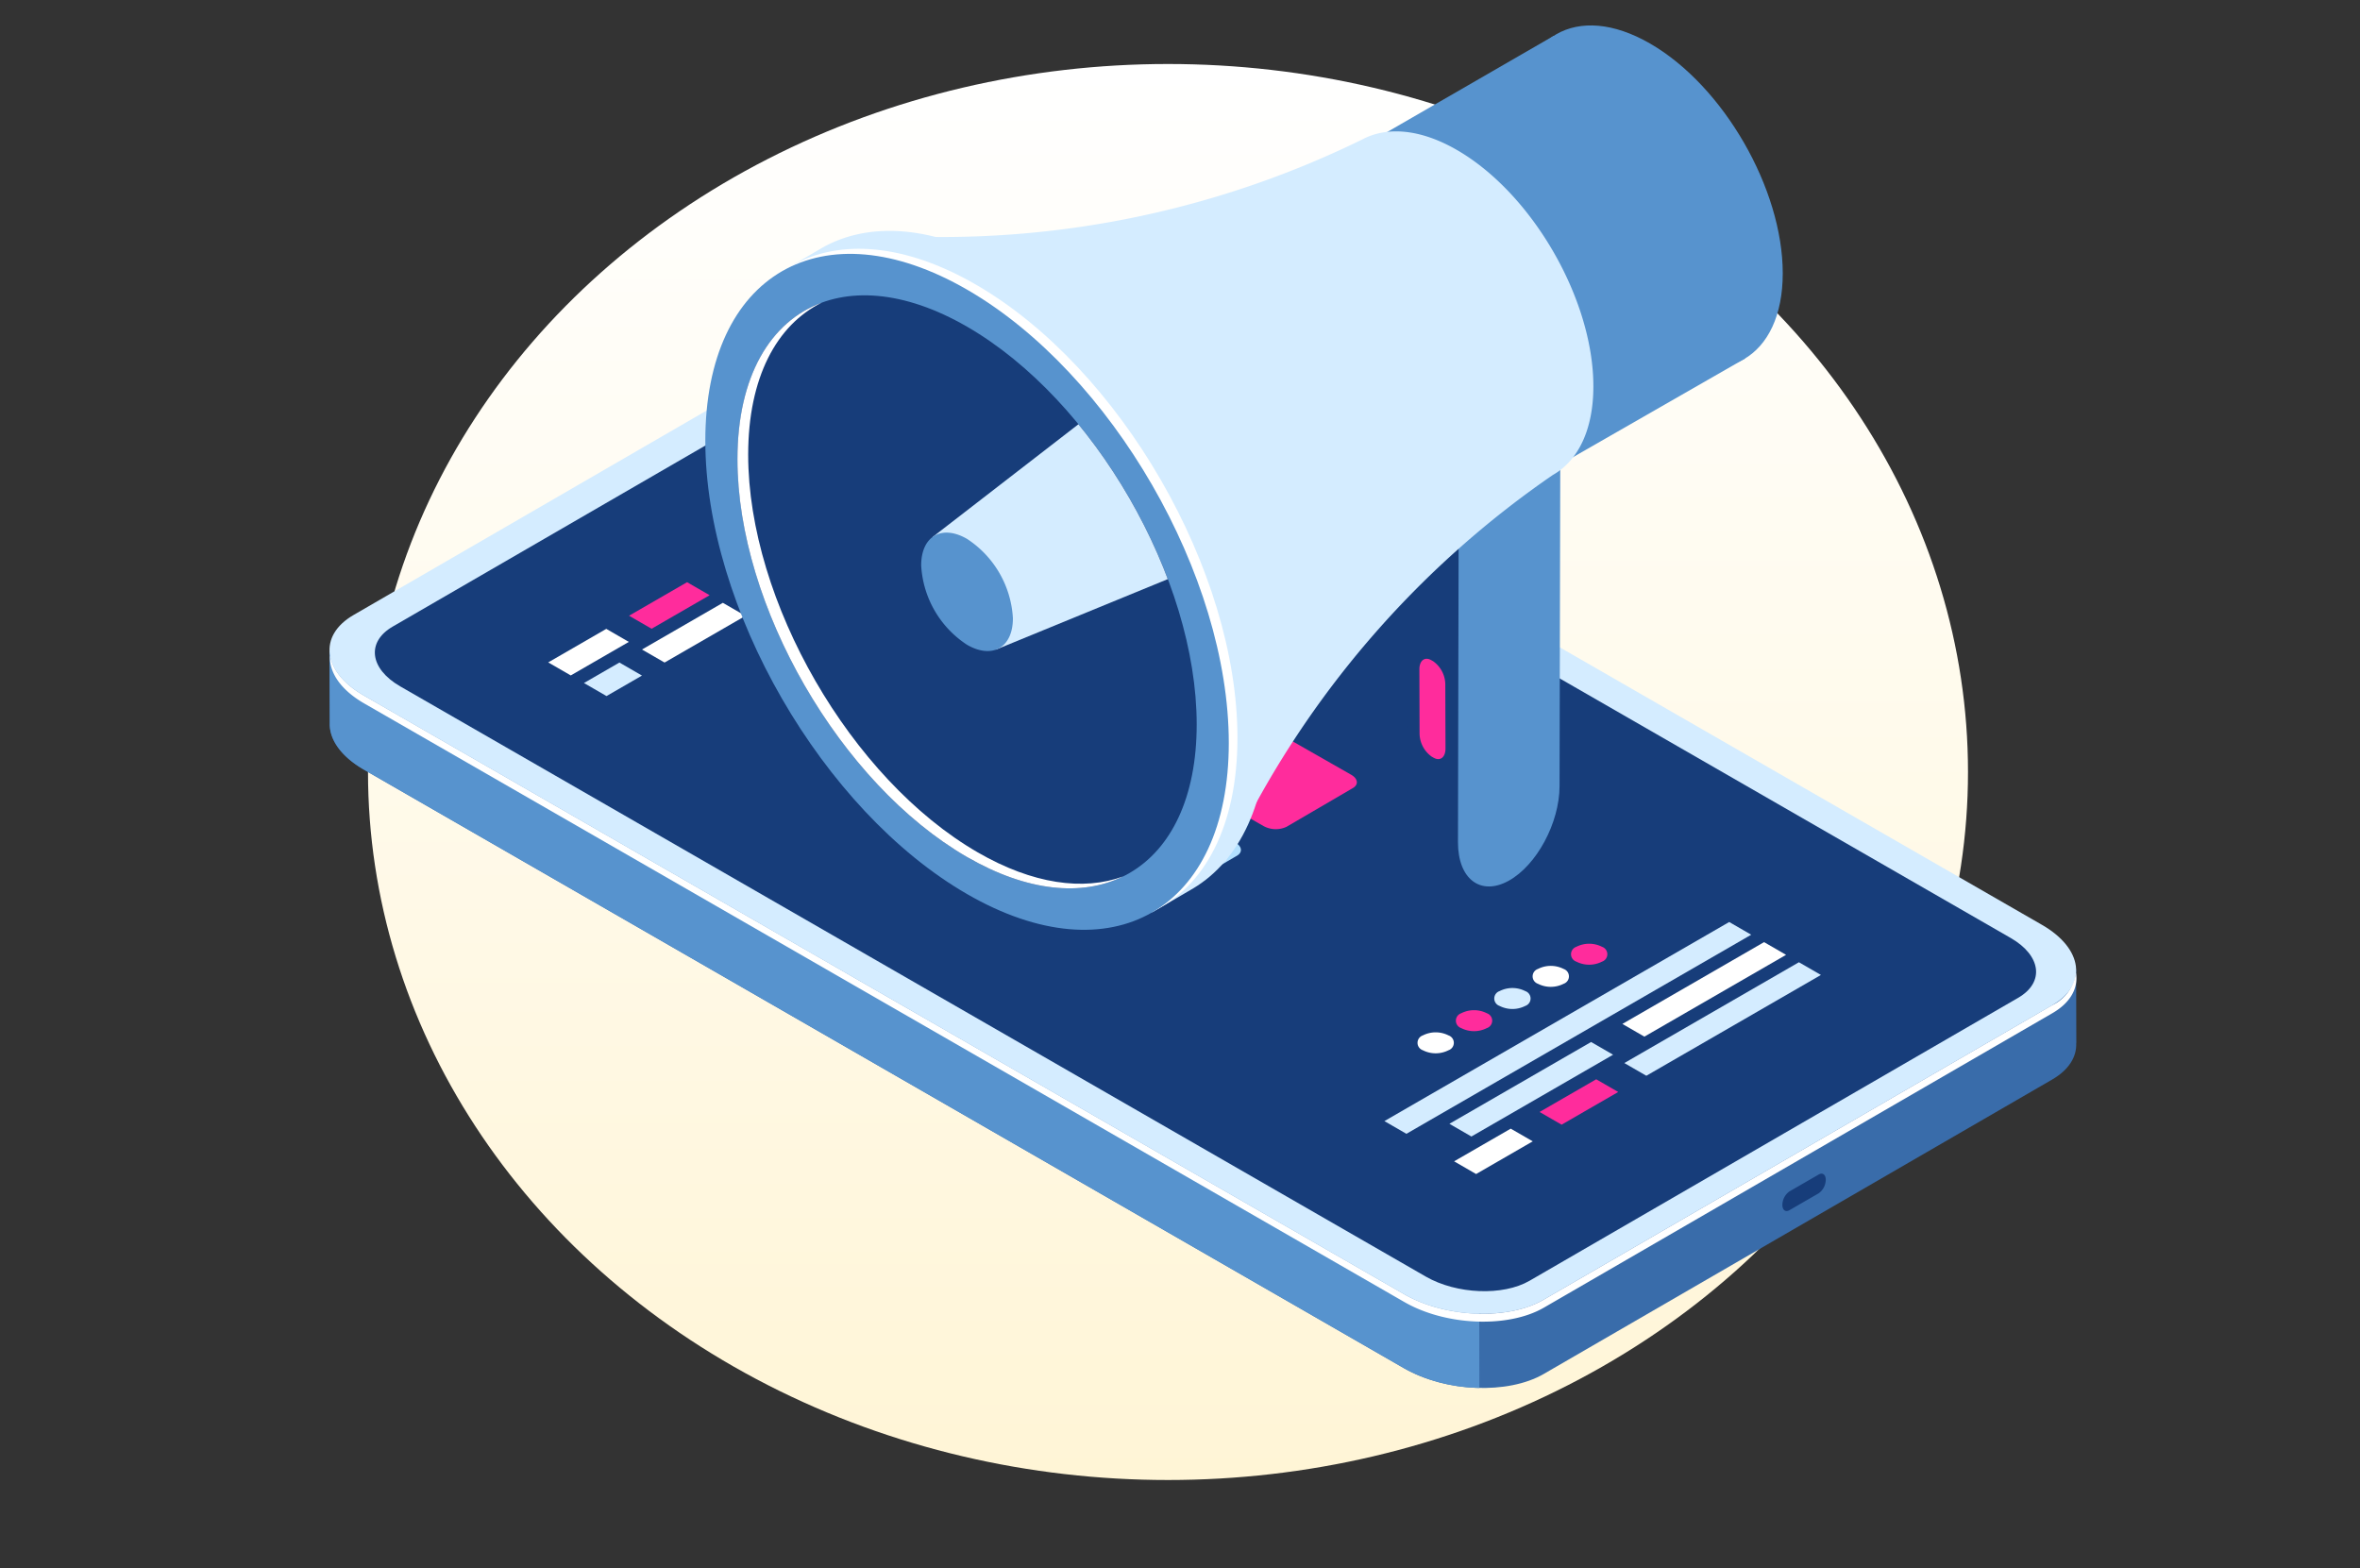 <svg xmlns="http://www.w3.org/2000/svg" xmlns:xlink="http://www.w3.org/1999/xlink" width="295" height="196" viewBox="0 0 295 196">
  <rect x="0" y="0" width="295" height="196" fill="#333333" stroke="none"/>
  <defs>
    <linearGradient id="linear-gradient" x1="0.5" x2="0.5" y2="1" gradientUnits="objectBoundingBox">
      <stop offset="0" stop-color="#fff"/>
      <stop offset="1" stop-color="#fff5d6"/>
    </linearGradient>
    <clipPath id="clip-path">
      <rect id="Rectángulo_12356" data-name="Rectángulo 12356" width="218.367" height="170.316" fill="none"/>
    </clipPath>
    <clipPath id="clip-path-2">
      <path id="Trazado_157978" data-name="Trazado 157978" d="M33.885,42.911c0,18.305,12.852,40.565,28.7,49.716s28.7,1.733,28.7-16.57-12.85-40.565-28.7-49.716a26.028,26.028,0,0,0-12.82-3.921c-9.417,0-15.884,7.507-15.884,20.491" transform="translate(-33.885 -22.42)" fill="none"/>
    </clipPath>
  </defs>
  <g id="Grupo_142340" data-name="Grupo 142340" transform="translate(-390 -2388.746)">
    <g id="Grupo_142323" data-name="Grupo 142323" transform="translate(0 -111.254)">
      <g id="Grupo_142249" data-name="Grupo 142249" transform="translate(0 26)">
        <ellipse id="Elipse_4052" data-name="Elipse 4052" cx="100" cy="88.5" rx="100" ry="88.5" transform="translate(436 2482)" fill="url(#linear-gradient)"/>
        <rect id="Rectángulo_12316" data-name="Rectángulo 12316" width="295" height="196" transform="translate(390 2474)" fill="none"/>
      </g>
    </g>
    <g id="Grupo_142339" data-name="Grupo 142339" transform="translate(431.189 2391.925)">
      <g id="Grupo_142334" data-name="Grupo 142334" transform="translate(0)">
        <g id="Grupo_142333" data-name="Grupo 142333" clip-path="url(#clip-path)">
          <path id="Trazado_157940" data-name="Trazado 157940" d="M151.776,153.672l63.569-36.812c2.089-1.21,3.062-2.841,2.993-4.537l.014,0-.026-9.224-3.535,4.141c-.23-.152-.46-.3-.712-.447L84.037,31.958c-5.164-2.972-12.968-3.285-17.432-.7L3.93,67.554C2.661,66.165,0,63.232,0,63.232l.03,9.024h0c-.093,2.034,1.354,4.2,4.269,5.879l130.044,74.839c5.163,2.972,12.966,3.283,17.431.7" transform="translate(0.001 14.893)" fill="#396caa"/>
          <path id="Trazado_157941" data-name="Trazado 157941" d="M125.233,97.837l-3.661,2.114c-.486.28-.88-.018-.88-.667a2.107,2.107,0,0,1,.88-1.681l3.661-2.114c.486-.281.88.017.88.665a2.11,2.11,0,0,1-.88,1.682" transform="translate(60.917 48.143)" fill="#173d7a"/>
          <path id="Trazado_157942" data-name="Trazado 157942" d="M84.036,31.958c-5.163-2.972-12.966-3.283-17.431-.7L3.929,67.555C2.66,66.166,0,63.234,0,63.234l.032,9.022,0,0c-.095,2.034,1.353,4.2,4.269,5.879l130.042,74.839a20.121,20.121,0,0,0,9.387,2.438l-.123-89.171Z" transform="translate(0 14.894)" fill="#5793ce"/>
          <path id="Trazado_157943" data-name="Trazado 157943" d="M3.01,61.909,66.579,25.1c4.465-2.587,12.268-2.274,17.431.7l130.044,74.839c5.163,2.972,5.73,7.476,1.265,10.062L151.75,147.509c-4.465,2.585-12.268,2.274-17.431-.7L4.275,71.971C-.888,69-1.455,64.494,3.01,61.909" transform="translate(0 11.783)" fill="#d4ecff"/>
          <path id="Trazado_157944" data-name="Trazado 157944" d="M151.778,133.861l63.569-36.812c2.3-1.333,3.256-3.178,2.942-5.059a5.3,5.3,0,0,1-2.99,4.075L151.73,132.876c-4.465,2.585-12.268,2.272-17.431-.7L4.256,57.337C1.755,55.9.344,54.1.049,52.334-.1,54.4,1.337,56.613,4.3,58.323l130.044,74.839c5.163,2.972,12.966,3.283,17.431.7" transform="translate(0.019 26.415)" fill="#fff"/>
          <path id="Trazado_157945" data-name="Trazado 157945" d="M6,62.239,67.088,26.867c3.318-1.922,9.119-1.69,12.956.519l128.2,73.776c3.837,2.209,4.258,5.557.94,7.479L148.1,144.013c-3.318,1.922-9.119,1.688-12.956-.519L6.945,69.717C3.108,67.508,2.686,64.16,6,62.239" transform="translate(1.901 12.903)" fill="#173d7a"/>
          <path id="Trazado_157946" data-name="Trazado 157946" d="M90.382,100.953l43.1-24.885-2.751-1.589-43.1,24.885Z" transform="translate(44.23 37.592)" fill="#d4ecff"/>
          <path id="Trazado_157947" data-name="Trazado 157947" d="M110.313,92.01l21.825-12.6-2.751-1.589-21.825,12.6Z" transform="translate(54.29 39.279)" fill="#d4ecff"/>
          <path id="Trazado_157948" data-name="Trazado 157948" d="M103.274,93.218l7.078-4.087L107.6,87.544l-7.078,4.085Z" transform="translate(50.737 44.186)" fill="#ff2c9c"/>
          <path id="Trazado_157949" data-name="Trazado 157949" d="M96.172,97.318l7.078-4.087L100.5,91.644l-7.078,4.085Z" transform="translate(47.153 46.256)" fill="#fff"/>
          <path id="Trazado_157950" data-name="Trazado 157950" d="M110.15,87.965l17.712-10.226-2.751-1.589L107.4,86.376Z" transform="translate(54.208 38.435)" fill="#fff"/>
          <path id="Trazado_157951" data-name="Trazado 157951" d="M95.781,96.261l17.712-10.226-2.751-1.589L93.031,94.672Z" transform="translate(46.956 42.623)" fill="#d4ecff"/>
          <path id="Trazado_157952" data-name="Trazado 157952" d="M103.8,78.521a3.548,3.548,0,0,0,3.21,0,.979.979,0,0,0,0-1.854,3.548,3.548,0,0,0-3.21,0,.979.979,0,0,0,0,1.854" transform="translate(52.054 38.503)" fill="#ff2c9c"/>
          <path id="Trazado_157953" data-name="Trazado 157953" d="M100.609,80.361a3.548,3.548,0,0,0,3.21,0,.979.979,0,0,0,0-1.854,3.548,3.548,0,0,0-3.21,0,.979.979,0,0,0,0,1.854" transform="translate(50.445 39.431)" fill="#fff"/>
          <path id="Trazado_157954" data-name="Trazado 157954" d="M97.422,82.2a3.548,3.548,0,0,0,3.21,0,.979.979,0,0,0,0-1.854,3.548,3.548,0,0,0-3.21,0,.979.979,0,0,0,0,1.854" transform="translate(48.837 40.36)" fill="#d4ecff"/>
          <path id="Trazado_157955" data-name="Trazado 157955" d="M94.234,84.042a3.548,3.548,0,0,0,3.21,0,.979.979,0,0,0,0-1.854,3.548,3.548,0,0,0-3.21,0,.979.979,0,0,0,0,1.854" transform="translate(47.227 41.289)" fill="#ff2c9c"/>
          <path id="Trazado_157956" data-name="Trazado 157956" d="M91.047,85.882a3.548,3.548,0,0,0,3.21,0,.979.979,0,0,0,0-1.854,3.548,3.548,0,0,0-3.21,0,.979.979,0,0,0,0,1.854" transform="translate(45.619 42.218)" fill="#fff"/>
          <path id="Trazado_157957" data-name="Trazado 157957" d="M27.7,52.07l7.257-4.191-2.82-1.628-7.257,4.191Z" transform="translate(12.56 23.344)" fill="#ff2c9c"/>
          <path id="Trazado_157958" data-name="Trazado 157958" d="M20.988,55.947l7.257-4.191-2.82-1.628-7.257,4.191Z" transform="translate(9.17 25.301)" fill="#fff"/>
          <path id="Trazado_157959" data-name="Trazado 157959" d="M49.247,39.515,56.5,35.325,53.684,33.7l-7.257,4.191Z" transform="translate(23.433 17.008)" fill="#fff"/>
          <path id="Trazado_157960" data-name="Trazado 157960" d="M28.78,55.428l10.106-5.834-2.821-1.63L25.958,53.8Z" transform="translate(13.102 24.209)" fill="#fff"/>
          <path id="Trazado_157961" data-name="Trazado 157961" d="M23.957,57.114l4.434-2.56-2.821-1.63-4.434,2.561Z" transform="translate(10.668 26.713)" fill="#d4ecff"/>
          <path id="Trazado_157962" data-name="Trazado 157962" d="M72.33,64.114l8.306-4.85a3.2,3.2,0,0,1,2.877.107L91.451,63.9c.853.488.949,1.231.215,1.66l-8.306,4.85a3.2,3.2,0,0,1-2.877-.105l-7.937-4.532c-.855-.488-.951-1.231-.215-1.66" transform="translate(36.258 29.765)" fill="#ff2c9c"/>
          <path id="Trazado_157963" data-name="Trazado 157963" d="M62.7,69.735l8.306-4.85a3.2,3.2,0,0,1,2.877.107l7.937,4.531c.853.488.949,1.231.215,1.66l-8.306,4.85a3.2,3.2,0,0,1-2.877-.105l-7.937-4.532c-.855-.488-.951-1.231-.215-1.66" transform="translate(31.398 32.602)" fill="#b3e0ff"/>
          <path id="Trazado_157964" data-name="Trazado 157964" d="M62.958,58.763l8.306-4.85a3.2,3.2,0,0,1,2.877.107l7.937,4.531c.853.488.949,1.231.215,1.66l-8.306,4.85a3.2,3.2,0,0,1-2.877-.105l-7.937-4.532c-.855-.488-.951-1.231-.215-1.66" transform="translate(31.527 27.064)" fill="#fff"/>
          <path id="Trazado_157965" data-name="Trazado 157965" d="M53.33,64.384l8.306-4.85a3.2,3.2,0,0,1,2.877.107l7.937,4.531c.853.488.949,1.231.215,1.66l-8.306,4.85a3.2,3.2,0,0,1-2.877-.105l-7.937-4.532c-.855-.488-.951-1.231-.215-1.66" transform="translate(26.668 29.901)" fill="#396caa"/>
          <path id="Trazado_157966" data-name="Trazado 157966" d="M102.226,74.563l.012-5.423,6.415-32.326L102.317,32.9l-12.7,7.008-.09,41.663c-.006,2.8,1.044,4.7,2.659,5.318v0l5.644,3.55.71-2.684.969-4.887a15.5,15.5,0,0,0,2.713-8.3" transform="translate(45.189 16.606)" fill="#173d7a"/>
          <path id="Trazado_157967" data-name="Trazado 157967" d="M100.072,89h0c-3.506,1.935-6.339-.227-6.329-4.829l.09-41.663,12.7-7.009-.092,41.665c-.009,4.6-2.859,9.9-6.365,11.836" transform="translate(47.315 17.919)" fill="#5793ce"/>
          <path id="Trazado_157968" data-name="Trazado 157968" d="M131.846,30.985c0,10.574-7.424,14.861-16.582,9.573S98.682,22.413,98.682,11.838s7.424-14.859,16.582-9.573,16.582,18.147,16.582,28.721" transform="translate(49.808 0)" fill="#5793ce"/>
          <path id="Trazado_157969" data-name="Trazado 157969" d="M142.491,41.189,94.235,68.86,68.294,29.893,118.567.86Z" transform="translate(34.47 0.434)" fill="#5793ce"/>
          <path id="Trazado_157970" data-name="Trazado 157970" d="M135.763,40.665c0-10.876-7.637-24.1-17.055-29.539-4.281-2.471-8.19-2.9-11.185-1.625l0-.008-.062.032-.077.036q-.2.09-.388.19A119.47,119.47,0,0,1,49.64,21.915L44.021,21.7l45.747,78.4,2.478-4.79a119.48,119.48,0,0,1,38.437-43.552c3.136-1.762,5.08-5.6,5.08-11.085" transform="translate(22.219 4.442)" fill="#d4ecff"/>
          <path id="Trazado_157971" data-name="Trazado 157971" d="M99.917,78.2c0-20.863-14.647-46.234-32.717-56.667-9.01-5.2-17.171-5.706-23.087-2.317v0l-.032.02c-.015.008-.029.017-.044.026L38.67,22.407l1.875-.391c-3.816,3.976-6.061,10.241-6.061,18.409,0,20.863,14.647,46.234,32.716,56.667,7.092,4.093,13.655,5.277,19.014,3.944l-.85,1.252L90.305,99.4l.078-.045.178-.1h-.006c5.79-3.471,9.362-10.745,9.362-21.047" transform="translate(17.405 8.615)" fill="#d4ecff"/>
          <path id="Trazado_157972" data-name="Trazado 157972" d="M96.088,79.687c0-20.863-14.647-46.234-32.717-56.667-8.888-5.131-16.949-5.689-22.845-2.45l-.822.482c-.281.178-.555.366-.825.561l1.666-.348c-3.818,3.977-6.063,10.243-6.063,18.409,0,20.865,14.649,46.234,32.717,56.667,7.09,4.094,13.654,5.279,19.014,3.945l-.776,1.141c6.546-3.128,10.651-10.7,10.651-21.74" transform="translate(17.405 9.365)" fill="#fff"/>
          <path id="Trazado_157973" data-name="Trazado 157973" d="M96.652,80.112c0,20.863-14.647,29.32-32.717,18.887S31.219,63.2,31.219,42.334,45.866,13.013,63.935,23.445s32.717,35.8,32.717,56.667" transform="translate(15.757 9.578)" fill="#5793ce"/>
          <path id="Trazado_157974" data-name="Trazado 157974" d="M91.294,76.057c0,18.305-12.852,25.723-28.7,16.572s-28.7-31.411-28.7-49.716,12.852-25.725,28.7-16.572,28.7,31.411,28.7,49.716" transform="translate(17.103 11.316)" fill="#173d7a"/>
          <path id="Trazado_157975" data-name="Trazado 157975" d="M63.93,91.748c-15.852-9.153-28.7-31.411-28.7-49.716,0-9.612,3.545-16.221,9.206-19.006-6.437,2.362-10.547,9.23-10.547,19.581,0,18.305,12.852,40.563,28.7,49.716,7.528,4.346,14.379,4.952,19.5,2.433-4.948,1.816-11.269.969-18.158-3.008" transform="translate(17.103 11.622)" fill="#fff"/>
        </g>
      </g>
      <g id="Grupo_142336" data-name="Grupo 142336" transform="translate(50.988 33.736)">
        <g id="Grupo_142335" data-name="Grupo 142335" clip-path="url(#clip-path-2)">
          <path id="Trazado_157976" data-name="Trazado 157976" d="M50.106,53.293l41.649-32.2,15.123,26.238L57.994,67.388Z" transform="translate(-25.698 -23.091)" fill="#d4ecff"/>
          <path id="Trazado_157977" data-name="Trazado 157977" d="M60.616,52.844c0,3.655-2.567,5.137-5.732,3.309a12.667,12.667,0,0,1-5.733-9.928c0-3.655,2.567-5.137,5.733-3.309a12.674,12.674,0,0,1,5.732,9.928" transform="translate(-26.18 -12.47)" fill="#5793ce"/>
        </g>
      </g>
      <g id="Grupo_142338" data-name="Grupo 142338" transform="translate(0)">
        <g id="Grupo_142337" data-name="Grupo 142337" clip-path="url(#clip-path)">
          <path id="Trazado_157979" data-name="Trazado 157979" d="M92.3,64.972l-.226-.129A3.606,3.606,0,0,1,90.56,61.97l-.023-8.035c0-1.109.67-1.621,1.5-1.142l.226.129a3.6,3.6,0,0,1,1.514,2.873l.024,8.034c0,1.109-.67,1.621-1.5,1.144" transform="translate(45.697 26.555)" fill="#ff2c9c"/>
        </g>
      </g>
    </g>
  </g>
</svg>
